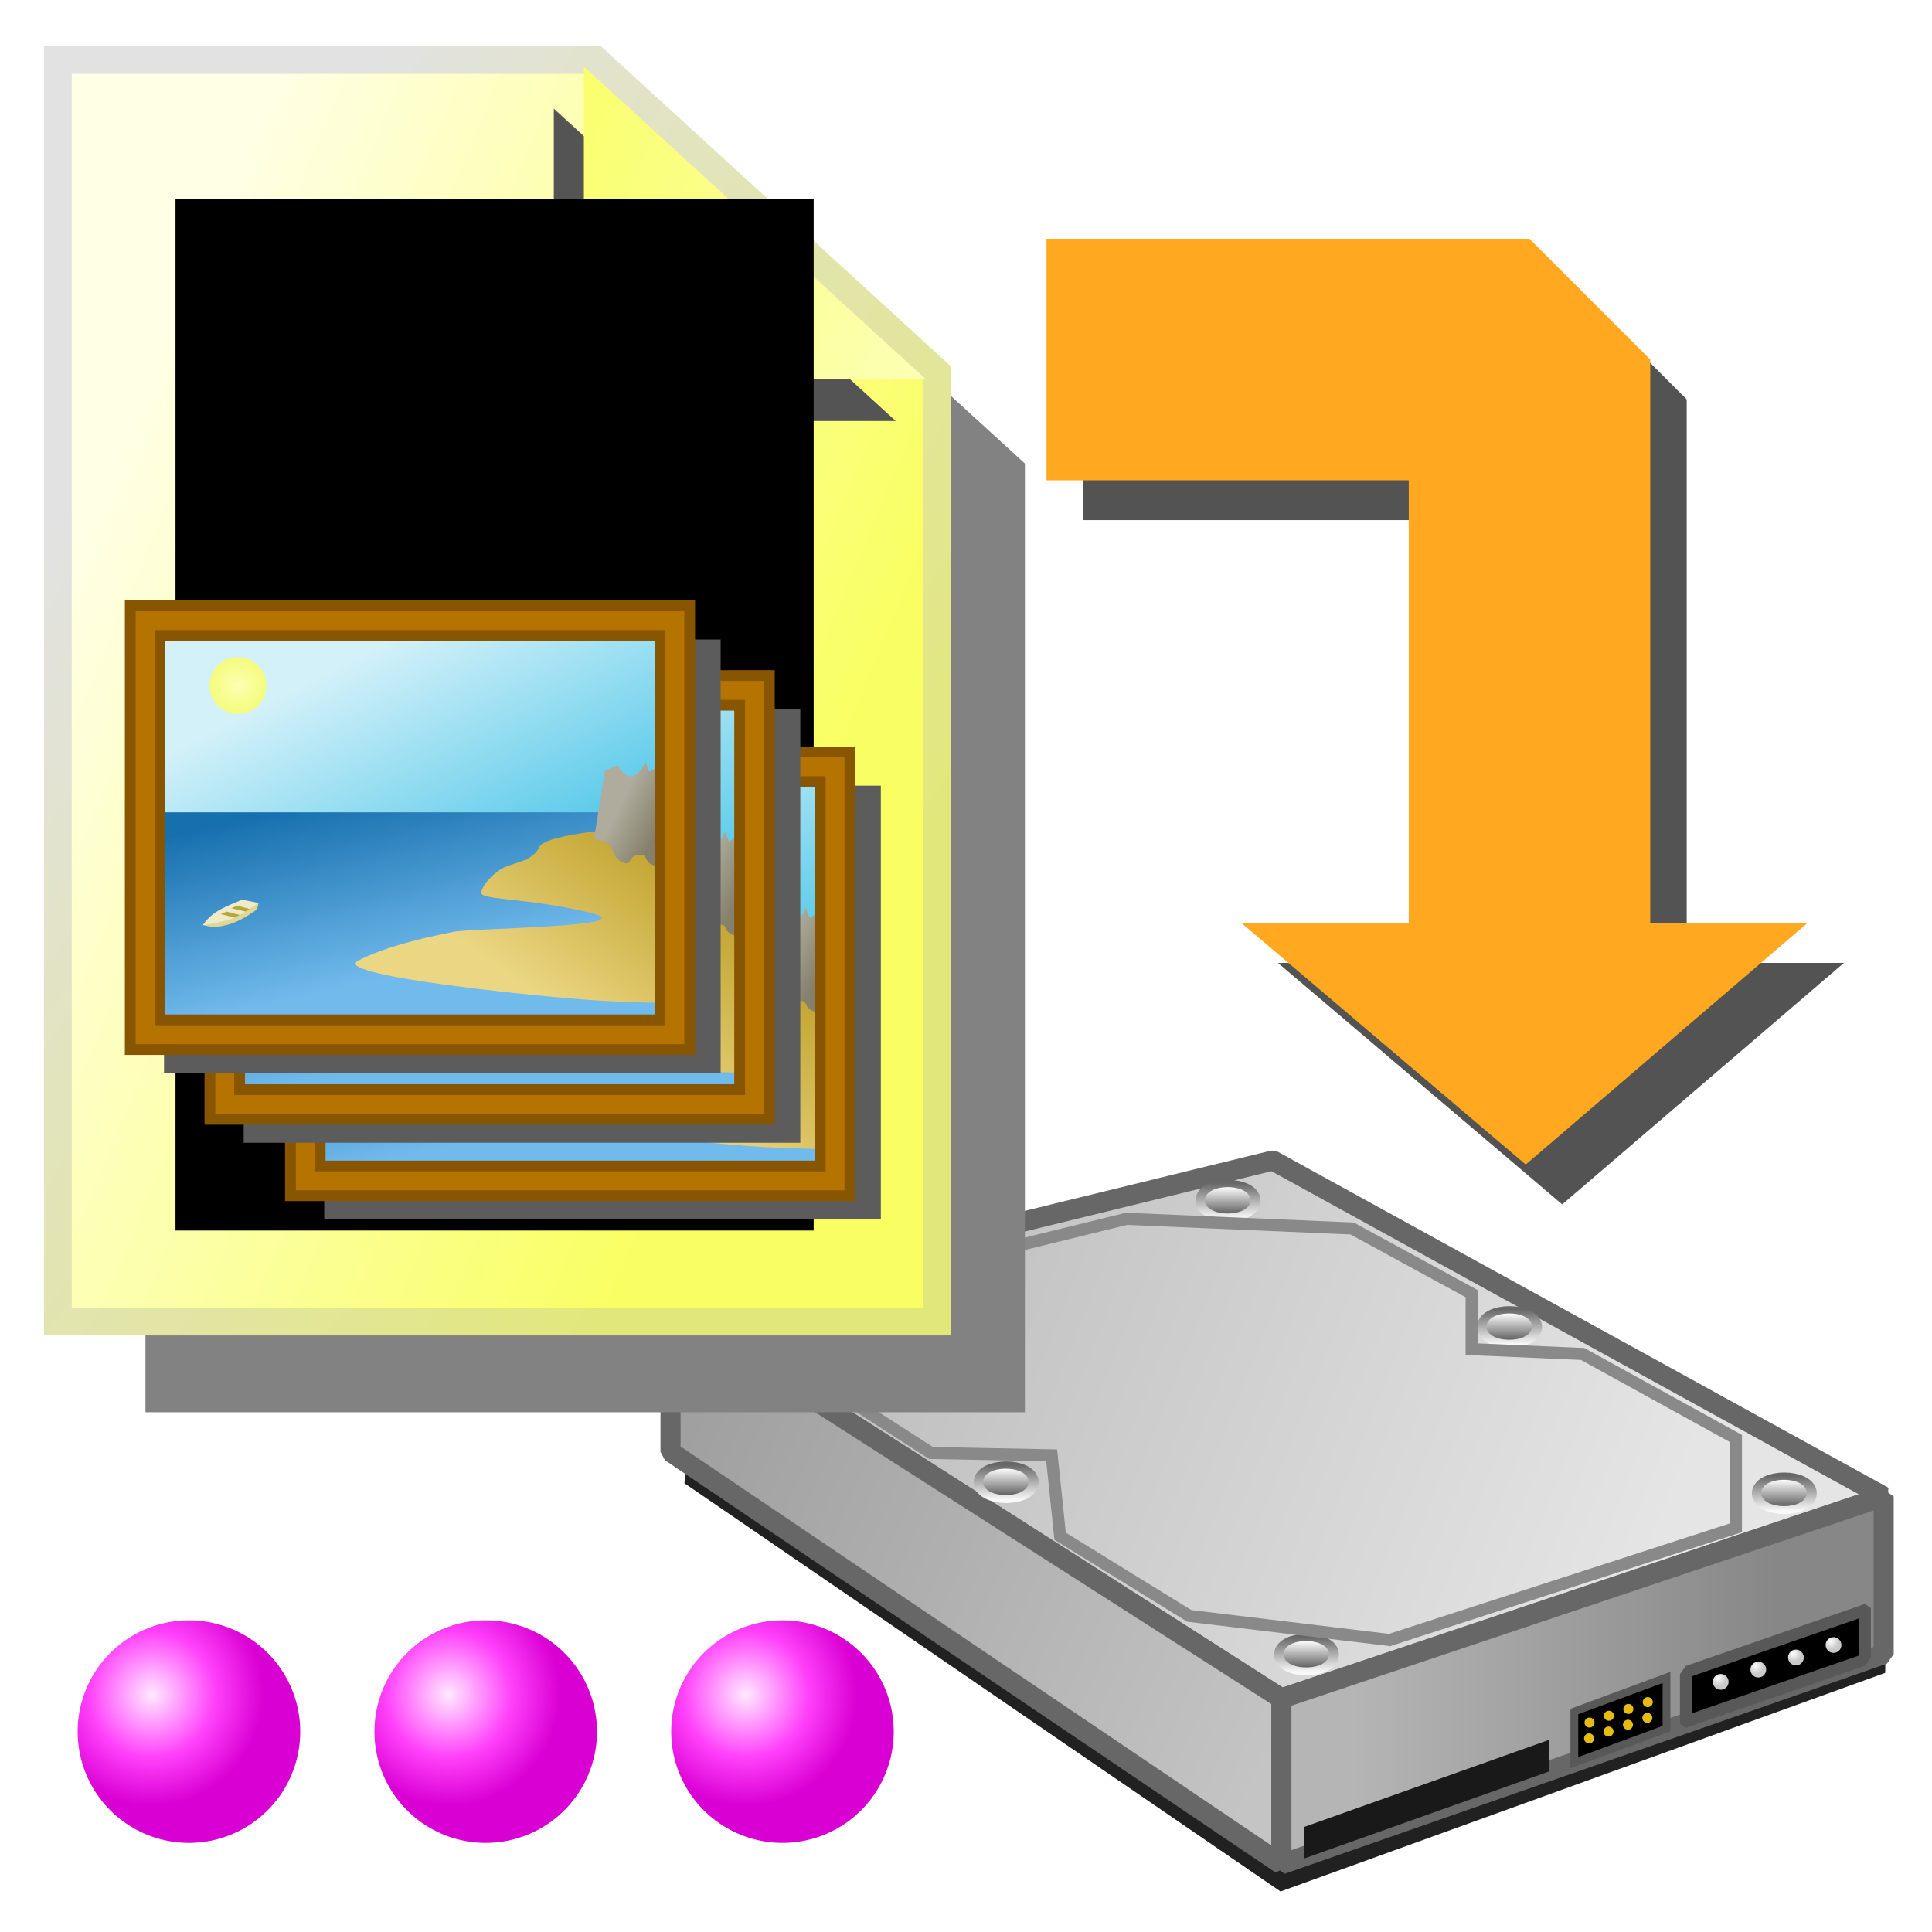 <?xml version="1.0" encoding="UTF-8" standalone="no"?>
<!-- Created with Inkscape (http://www.inkscape.org/) -->

<svg
   xmlns:dc="http://purl.org/dc/elements/1.1/"
   xmlns:cc="http://creativecommons.org/ns#"
   xmlns:rdf="http://www.w3.org/1999/02/22-rdf-syntax-ns#"
   xmlns:svg="http://www.w3.org/2000/svg"
   xmlns="http://www.w3.org/2000/svg"
   xmlns:xlink="http://www.w3.org/1999/xlink"
   xmlns:sodipodi="http://sodipodi.sourceforge.net/DTD/sodipodi-0.dtd"
   xmlns:inkscape="http://www.inkscape.org/namespaces/inkscape"
   width="48px"
   height="48px"
   id="svg2383"
   sodipodi:version="0.32"
   inkscape:version="0.47 r22583"
   sodipodi:docname="file_yellow_paintings_save_hdd_ellipsis.svg"
   inkscape:output_extension="org.inkscape.output.svg.inkscape"
   version="1.1">
  <title
     id="title3043">Save File with Paintings with Ellipsis</title>
  <defs
     id="defs2385">
    <marker
       inkscape:stockid="Arrow1Mend"
       orient="auto"
       refY="0.0"
       refX="0.0"
       id="Arrow1Mend"
       style="overflow:visible;">
      <path
         id="path3654"
         d="M 0.0,0.0 L 5.0,-5.0 L -12.5,0.0 L 5.0,5.0 L 0.0,0.0 z "
         style="fill-rule:evenodd;stroke:#000000;stroke-width:1.0pt;marker-start:none;"
         transform="scale(0.4) rotate(180) translate(10,0)" />
    </marker>
    <marker
       inkscape:stockid="Arrow2Mend"
       orient="auto"
       refY="0.0"
       refX="0.0"
       id="Arrow2Mend"
       style="overflow:visible;">
      <path
         id="path3672"
         style="font-size:12.0;fill-rule:evenodd;stroke-width:0.625;stroke-linejoin:round;"
         d="M 8.719,4.034 L -2.207,0.016 L 8.719,-4.002 C 6.973,-1.63 6.983,1.616 8.719,4.034 z "
         transform="scale(0.6) rotate(180) translate(0,0)" />
    </marker>
    <marker
       inkscape:stockid="Arrow2Lend"
       orient="auto"
       refY="0.0"
       refX="0.0"
       id="Arrow2Lend"
       style="overflow:visible;">
      <path
         id="path3666"
         style="font-size:12.0;fill-rule:evenodd;stroke-width:0.625;stroke-linejoin:round;"
         d="M 8.719,4.034 L -2.207,0.016 L 8.719,-4.002 C 6.973,-1.63 6.983,1.616 8.719,4.034 z "
         transform="scale(1.1) rotate(180) translate(1,0)" />
    </marker>
    <linearGradient
       id="linearGradient3355">
      <stop
         id="stop3357"
         offset="0"
         style="stop-color:#e4bc00;stop-opacity:0" />
      <stop
         id="stop3359"
         offset="1"
         style="stop-color:#977d00;stop-opacity:0.699" />
    </linearGradient>
    <linearGradient
       id="linearGradient3349">
      <stop
         style="stop-color:#e4bc00;stop-opacity:0"
         offset="0"
         id="stop3351" />
      <stop
         style="stop-color:#ffea82;stop-opacity:1"
         offset="1"
         id="stop3353" />
    </linearGradient>
    <linearGradient
       id="linearGradient3343">
      <stop
         id="stop3345"
         offset="0"
         style="stop-color:#e4bc00;stop-opacity:0" />
      <stop
         id="stop3347"
         offset="1"
         style="stop-color:#ffea82;stop-opacity:1" />
    </linearGradient>
    <linearGradient
       id="linearGradient3319">
      <stop
         style="stop-color:#e4bc00;stop-opacity:0"
         offset="0"
         id="stop3321" />
      <stop
         style="stop-color:#ffea82;stop-opacity:1"
         offset="1"
         id="stop3323" />
    </linearGradient>
    <linearGradient
       id="linearGradient3300">
      <stop
         id="stop3302"
         offset="0"
         style="stop-color:#e4bc00;stop-opacity:0" />
      <stop
         id="stop3304"
         offset="1"
         style="stop-color:#ffea82;stop-opacity:1" />
    </linearGradient>
    <linearGradient
       id="linearGradient3266">
      <stop
         style="stop-color:#e4bc00;stop-opacity:0"
         offset="0"
         id="stop3268" />
      <stop
         style="stop-color:#977d00;stop-opacity:0.699"
         offset="1"
         id="stop3270" />
    </linearGradient>
    <linearGradient
       id="linearGradient3183">
      <stop
         id="stop3185"
         offset="0"
         style="stop-color:#e2e77c;stop-opacity:1;" />
      <stop
         id="stop3187"
         offset="1"
         style="stop-color:#e2e2e2;stop-opacity:1" />
    </linearGradient>
    <linearGradient
       id="linearGradient3167">
      <stop
         style="stop-color:#f9ff63;stop-opacity:1;"
         offset="0"
         id="stop3169" />
      <stop
         style="stop-color:#ffffe5;stop-opacity:1"
         offset="1"
         id="stop3171" />
    </linearGradient>
    <inkscape:perspective
       sodipodi:type="inkscape:persp3d"
       inkscape:vp_x="0 : 24 : 1"
       inkscape:vp_y="0 : 1000 : 0"
       inkscape:vp_z="48 : 24 : 1"
       inkscape:persp3d-origin="24 : 16 : 1"
       id="perspective2391" />
    <linearGradient
       inkscape:collect="always"
       xlink:href="#linearGradient3167"
       id="linearGradient3173"
       x1="30.704"
       y1="23.666"
       x2="6.863"
       y2="13.658"
       gradientUnits="userSpaceOnUse" />
    <linearGradient
       inkscape:collect="always"
       xlink:href="#linearGradient3183"
       id="linearGradient3181"
       x1="32.32"
       y1="28.305"
       x2="8"
       y2="11.739"
       gradientUnits="userSpaceOnUse" />
    <linearGradient
       inkscape:collect="always"
       xlink:href="#linearGradient3167"
       id="linearGradient3191"
       gradientUnits="userSpaceOnUse"
       x1="30.704"
       y1="23.666"
       x2="6.863"
       y2="13.658" />
    <linearGradient
       inkscape:collect="always"
       xlink:href="#linearGradient3183"
       id="linearGradient3193"
       gradientUnits="userSpaceOnUse"
       x1="32.32"
       y1="28.305"
       x2="8"
       y2="11.739" />
    <linearGradient
       inkscape:collect="always"
       xlink:href="#linearGradient3167"
       id="linearGradient3198"
       gradientUnits="userSpaceOnUse"
       x1="30.704"
       y1="23.666"
       x2="6.863"
       y2="13.658"
       gradientTransform="matrix(-0.751,0,0,-0.755,39.8,10.553)" />
    <filter
       inkscape:collect="always"
       id="filter3442"
       x="-0.146"
       width="1.291"
       y="-0.102"
       height="1.204">
      <feGaussianBlur
         inkscape:collect="always"
         stdDeviation="1.765"
         id="feGaussianBlur3444" />
    </filter>
    <filter
       inkscape:collect="always"
       id="filter3458"
       x="-0.458"
       width="1.916"
       y="-0.504"
       height="2.008">
      <feGaussianBlur
         inkscape:collect="always"
         stdDeviation="2.159"
         id="feGaussianBlur3460" />
    </filter>
    <linearGradient
       inkscape:collect="always"
       xlink:href="#linearGradient3167"
       id="linearGradient3462"
       gradientUnits="userSpaceOnUse"
       x1="30.704"
       y1="23.666"
       x2="6.863"
       y2="13.658"
       gradientTransform="matrix(0.751,0,0,0.755,-2.012,0.357)" />
    <linearGradient
       inkscape:collect="always"
       xlink:href="#linearGradient3183"
       id="linearGradient3464"
       gradientUnits="userSpaceOnUse"
       x1="32.32"
       y1="28.305"
       x2="8"
       y2="11.739"
       gradientTransform="matrix(0.751,0,0,0.755,-2.012,0.357)" />
    <filter
       inkscape:collect="always"
       id="filter6084">
      <feGaussianBlur
         inkscape:collect="always"
         stdDeviation="0.684"
         id="feGaussianBlur6086" />
    </filter>
    <inkscape:perspective
       id="perspective3916"
       inkscape:persp3d-origin="0.5 : 0.33333333 : 1"
       inkscape:vp_z="1 : 0.5 : 1"
       inkscape:vp_y="0 : 1000 : 0"
       inkscape:vp_x="0 : 0.5 : 1"
       sodipodi:type="inkscape:persp3d" />
    <filter
       color-interpolation-filters="sRGB"
       inkscape:collect="always"
       id="filter3904">
      <feGaussianBlur
         inkscape:collect="always"
         stdDeviation="0.606"
         id="feGaussianBlur3906" />
    </filter>
    <linearGradient
       inkscape:collect="always"
       xlink:href="#linearGradient3700"
       id="linearGradient3706"
       x1="17.127"
       y1="17.201"
       x2="36.133"
       y2="24.724"
       gradientUnits="userSpaceOnUse" />
    <linearGradient
       inkscape:collect="always"
       id="linearGradient3700">
      <stop
         style="stop-color:#c0c0c0;stop-opacity:1"
         offset="0"
         id="stop3702" />
      <stop
         style="stop-color:#e5e5e5;stop-opacity:1"
         offset="1"
         id="stop3704" />
    </linearGradient>
    <linearGradient
       inkscape:collect="always"
       xlink:href="#linearGradient3716"
       id="linearGradient3722"
       x1="28.519"
       y1="27.676"
       x2="39.3"
       y2="27.676"
       gradientUnits="userSpaceOnUse" />
    <linearGradient
       inkscape:collect="always"
       id="linearGradient3716">
      <stop
         style="stop-color:#b5b5b5;stop-opacity:1"
         offset="0"
         id="stop3718" />
      <stop
         style="stop-color:#878787;stop-opacity:1"
         offset="1"
         id="stop3720" />
    </linearGradient>
    <linearGradient
       inkscape:collect="always"
       xlink:href="#linearGradient3708"
       id="linearGradient3714"
       x1="11.039"
       y1="21.62"
       x2="26.886"
       y2="28.648"
       gradientUnits="userSpaceOnUse" />
    <linearGradient
       inkscape:collect="always"
       id="linearGradient3708">
      <stop
         style="stop-color:#9f9f9f;stop-opacity:1"
         offset="0"
         id="stop3710" />
      <stop
         style="stop-color:#c4c4c4;stop-opacity:1"
         offset="1"
         id="stop3712" />
    </linearGradient>
    <linearGradient
       inkscape:collect="always"
       xlink:href="#linearGradient3734"
       id="linearGradient3760"
       gradientUnits="userSpaceOnUse"
       x1="23.607"
       y1="30.036"
       x2="23.607"
       y2="31.321" />
    <linearGradient
       inkscape:collect="always"
       id="linearGradient3734">
      <stop
         style="stop-color:#676767;stop-opacity:1"
         offset="0"
         id="stop3736" />
      <stop
         style="stop-color:#f9f9f9;stop-opacity:1"
         offset="1"
         id="stop3738" />
    </linearGradient>
    <linearGradient
       inkscape:collect="always"
       xlink:href="#linearGradient3734"
       id="linearGradient3762"
       gradientUnits="userSpaceOnUse"
       x1="23.607"
       y1="31.537"
       x2="23.607"
       y2="29.82" />
    <linearGradient
       inkscape:collect="always"
       xlink:href="#linearGradient3734"
       id="linearGradient3756"
       gradientUnits="userSpaceOnUse"
       x1="23.607"
       y1="30.036"
       x2="23.607"
       y2="31.321" />
    <linearGradient
       inkscape:collect="always"
       xlink:href="#linearGradient3734"
       id="linearGradient3758"
       gradientUnits="userSpaceOnUse"
       x1="23.607"
       y1="31.537"
       x2="23.607"
       y2="29.82" />
    <linearGradient
       inkscape:collect="always"
       xlink:href="#linearGradient3734"
       id="linearGradient3770"
       gradientUnits="userSpaceOnUse"
       x1="23.607"
       y1="30.036"
       x2="23.607"
       y2="31.321" />
    <linearGradient
       inkscape:collect="always"
       xlink:href="#linearGradient3734"
       id="linearGradient3772"
       gradientUnits="userSpaceOnUse"
       x1="23.607"
       y1="31.537"
       x2="23.607"
       y2="29.82" />
    <linearGradient
       inkscape:collect="always"
       xlink:href="#linearGradient3734"
       id="linearGradient3780"
       gradientUnits="userSpaceOnUse"
       x1="23.607"
       y1="30.036"
       x2="23.607"
       y2="31.321" />
    <linearGradient
       inkscape:collect="always"
       xlink:href="#linearGradient3734"
       id="linearGradient3782"
       gradientUnits="userSpaceOnUse"
       x1="23.607"
       y1="31.537"
       x2="23.607"
       y2="29.82" />
    <linearGradient
       inkscape:collect="always"
       xlink:href="#linearGradient3734"
       id="linearGradient3790"
       gradientUnits="userSpaceOnUse"
       x1="23.607"
       y1="30.036"
       x2="23.607"
       y2="31.321" />
    <linearGradient
       inkscape:collect="always"
       xlink:href="#linearGradient3734"
       id="linearGradient3792"
       gradientUnits="userSpaceOnUse"
       x1="23.607"
       y1="31.537"
       x2="23.607"
       y2="29.82" />
    <linearGradient
       inkscape:collect="always"
       xlink:href="#linearGradient3734"
       id="linearGradient3800"
       gradientUnits="userSpaceOnUse"
       x1="23.607"
       y1="30.036"
       x2="23.607"
       y2="31.321" />
    <linearGradient
       inkscape:collect="always"
       xlink:href="#linearGradient3734"
       id="linearGradient3802"
       gradientUnits="userSpaceOnUse"
       x1="23.607"
       y1="31.537"
       x2="23.607"
       y2="29.82" />
    <radialGradient
       inkscape:collect="always"
       xlink:href="#linearGradient3810"
       id="radialGradient3837"
       gradientUnits="userSpaceOnUse"
       cx="46.676"
       cy="30.062"
       fx="46.676"
       fy="30.062"
       r="0.289" />
    <linearGradient
       inkscape:collect="always"
       id="linearGradient3810">
      <stop
         style="stop-color:#fdfdfd;stop-opacity:1"
         offset="0"
         id="stop3812" />
      <stop
         style="stop-color:#c9c9c9;stop-opacity:1"
         offset="1"
         id="stop3814" />
    </linearGradient>
    <radialGradient
       inkscape:collect="always"
       xlink:href="#linearGradient3810"
       id="radialGradient3839"
       gradientUnits="userSpaceOnUse"
       cx="46.676"
       cy="30.062"
       fx="46.676"
       fy="30.062"
       r="0.289" />
    <radialGradient
       inkscape:collect="always"
       xlink:href="#linearGradient3810"
       id="radialGradient3841"
       gradientUnits="userSpaceOnUse"
       cx="46.676"
       cy="30.062"
       fx="46.676"
       fy="30.062"
       r="0.289" />
    <radialGradient
       inkscape:collect="always"
       xlink:href="#linearGradient3810"
       id="radialGradient3843"
       gradientUnits="userSpaceOnUse"
       cx="46.676"
       cy="30.062"
       fx="46.676"
       fy="30.062"
       r="0.289" />
    <inkscape:perspective
       id="perspective5935"
       inkscape:persp3d-origin="0.5 : 0.33333333 : 1"
       inkscape:vp_z="1 : 0.5 : 1"
       inkscape:vp_y="0 : 1000 : 0"
       inkscape:vp_x="0 : 0.5 : 1"
       sodipodi:type="inkscape:persp3d" />
    <filter
       color-interpolation-filters="sRGB"
       inkscape:collect="always"
       id="filter3720-0">
      <feGaussianBlur
         inkscape:collect="always"
         stdDeviation="1.037"
         id="feGaussianBlur3722-9" />
    </filter>
    <linearGradient
       inkscape:collect="always"
       xlink:href="#linearGradient3604-8"
       id="linearGradient3421"
       gradientUnits="userSpaceOnUse"
       gradientTransform="matrix(0.488,0,0,0.488,13.408,19.053)"
       x1="25.429"
       y1="30.286"
       x2="15.571"
       y2="10.786" />
    <linearGradient
       inkscape:collect="always"
       id="linearGradient3604-8">
      <stop
         style="stop-color:#47c4e7;stop-opacity:1"
         offset="0"
         id="stop3606-8" />
      <stop
         style="stop-color:#d3f1f9;stop-opacity:1"
         offset="1"
         id="stop3608-2" />
    </linearGradient>
    <linearGradient
       inkscape:collect="always"
       xlink:href="#linearGradient3643-5"
       id="linearGradient3423"
       gradientUnits="userSpaceOnUse"
       gradientTransform="matrix(0.488,0,0,0.488,13.408,19.053)"
       x1="15.286"
       y1="34.393"
       x2="12.214"
       y2="20.929" />
    <linearGradient
       inkscape:collect="always"
       id="linearGradient3643-5">
      <stop
         style="stop-color:#71baec;stop-opacity:1"
         offset="0"
         id="stop3645-5" />
      <stop
         style="stop-color:#1770ae;stop-opacity:1"
         offset="1"
         id="stop3647-1" />
    </linearGradient>
    <linearGradient
       inkscape:collect="always"
       xlink:href="#linearGradient3653-1"
       id="linearGradient3425"
       gradientUnits="userSpaceOnUse"
       gradientTransform="matrix(0.488,0,0,0.488,13.408,19.053)"
       x1="29.98"
       y1="33.429"
       x2="38.286"
       y2="21.929" />
    <linearGradient
       inkscape:collect="always"
       id="linearGradient3653-1">
      <stop
         style="stop-color:#ebd683;stop-opacity:1"
         offset="0"
         id="stop3655-1" />
      <stop
         style="stop-color:#c1a32e;stop-opacity:1"
         offset="1"
         id="stop3657-5" />
    </linearGradient>
    <linearGradient
       inkscape:collect="always"
       xlink:href="#linearGradient3663-7"
       id="linearGradient3427"
       gradientUnits="userSpaceOnUse"
       gradientTransform="matrix(0.488,0,0,0.488,13.408,19.053)"
       x1="37.5"
       y1="20.855"
       x2="40.5"
       y2="22.355" />
    <linearGradient
       inkscape:collect="always"
       id="linearGradient3663-7">
      <stop
         style="stop-color:#afac9d;stop-opacity:1"
         offset="0"
         id="stop3665-6" />
      <stop
         style="stop-color:#85816c;stop-opacity:1"
         offset="1"
         id="stop3667-1" />
    </linearGradient>
    <radialGradient
       inkscape:collect="always"
       xlink:href="#linearGradient3673-2"
       id="radialGradient3429"
       gradientUnits="userSpaceOnUse"
       gradientTransform="matrix(2.492,-8.862328e-8,8.9864923e-8,2.339,-14.438,-16.31)"
       cx="9.679"
       cy="12.179"
       fx="9.679"
       fy="12.179"
       r="2.107" />
    <linearGradient
       inkscape:collect="always"
       id="linearGradient3673-2">
      <stop
         style="stop-color:#fdffb5;stop-opacity:1"
         offset="0"
         id="stop3675-3" />
      <stop
         style="stop-color:#f5fc00;stop-opacity:0.672"
         offset="1"
         id="stop3677-2" />
    </linearGradient>
    <filter
       color-interpolation-filters="sRGB"
       inkscape:collect="always"
       id="filter3693-2"
       x="-0.195"
       width="1.39"
       y="-0.195"
       height="1.39">
      <feGaussianBlur
         inkscape:collect="always"
         stdDeviation="0.343"
         id="feGaussianBlur3695-1" />
    </filter>
    <linearGradient
       inkscape:collect="always"
       xlink:href="#linearGradient3604-8"
       id="linearGradient3383"
       gradientUnits="userSpaceOnUse"
       gradientTransform="matrix(0.488,0,0,0.488,13.408,19.053)"
       x1="25.429"
       y1="30.286"
       x2="15.571"
       y2="10.786" />
    <linearGradient
       inkscape:collect="always"
       xlink:href="#linearGradient3643-5"
       id="linearGradient3385"
       gradientUnits="userSpaceOnUse"
       gradientTransform="matrix(0.488,0,0,0.488,13.408,19.053)"
       x1="15.286"
       y1="34.393"
       x2="12.214"
       y2="20.929" />
    <linearGradient
       inkscape:collect="always"
       xlink:href="#linearGradient3653-1"
       id="linearGradient3387"
       gradientUnits="userSpaceOnUse"
       gradientTransform="matrix(0.488,0,0,0.488,13.408,19.053)"
       x1="29.98"
       y1="33.429"
       x2="38.286"
       y2="21.929" />
    <linearGradient
       inkscape:collect="always"
       xlink:href="#linearGradient3663-7"
       id="linearGradient3389"
       gradientUnits="userSpaceOnUse"
       gradientTransform="matrix(0.488,0,0,0.488,13.408,19.053)"
       x1="37.5"
       y1="20.855"
       x2="40.5"
       y2="22.355" />
    <radialGradient
       inkscape:collect="always"
       xlink:href="#linearGradient3673-2"
       id="radialGradient3391"
       gradientUnits="userSpaceOnUse"
       gradientTransform="matrix(2.492,-8.862328e-8,8.9864923e-8,2.339,-14.438,-16.31)"
       cx="9.679"
       cy="12.179"
       fx="9.679"
       fy="12.179"
       r="2.107" />
    <linearGradient
       inkscape:collect="always"
       xlink:href="#linearGradient3604-8"
       id="linearGradient3345"
       gradientUnits="userSpaceOnUse"
       gradientTransform="matrix(0.488,0,0,0.488,13.408,19.053)"
       x1="25.429"
       y1="30.286"
       x2="15.571"
       y2="10.786" />
    <linearGradient
       inkscape:collect="always"
       xlink:href="#linearGradient3643-5"
       id="linearGradient3347"
       gradientUnits="userSpaceOnUse"
       gradientTransform="matrix(0.488,0,0,0.488,13.408,19.053)"
       x1="15.286"
       y1="34.393"
       x2="12.214"
       y2="20.929" />
    <linearGradient
       inkscape:collect="always"
       xlink:href="#linearGradient3653-1"
       id="linearGradient3349-6"
       gradientUnits="userSpaceOnUse"
       gradientTransform="matrix(0.488,0,0,0.488,13.408,19.053)"
       x1="29.98"
       y1="33.429"
       x2="38.286"
       y2="21.929" />
    <linearGradient
       inkscape:collect="always"
       xlink:href="#linearGradient3663-7"
       id="linearGradient3351"
       gradientUnits="userSpaceOnUse"
       gradientTransform="matrix(0.488,0,0,0.488,13.408,19.053)"
       x1="37.5"
       y1="20.855"
       x2="40.5"
       y2="22.355" />
    <radialGradient
       inkscape:collect="always"
       xlink:href="#linearGradient3673-2"
       id="radialGradient3353"
       gradientUnits="userSpaceOnUse"
       gradientTransform="matrix(2.492,-8.862328e-8,8.9864923e-8,2.339,-14.438,-16.31)"
       cx="9.679"
       cy="12.179"
       fx="9.679"
       fy="12.179"
       r="2.107" />
    <inkscape:perspective
       id="perspective10264"
       inkscape:persp3d-origin="0.5 : 0.33333333 : 1"
       inkscape:vp_z="1 : 0.5 : 1"
       inkscape:vp_y="0 : 1000 : 0"
       inkscape:vp_x="0 : 0.5 : 1"
       sodipodi:type="inkscape:persp3d" />
    <radialGradient
       inkscape:collect="always"
       xlink:href="#linearGradient10198"
       id="radialGradient10214"
       gradientUnits="userSpaceOnUse"
       cx="-19"
       cy="26"
       fx="-19"
       fy="26"
       r="1.5" />
    <linearGradient
       id="linearGradient10198">
      <stop
         style="stop-color:#ffe9fe;stop-opacity:1"
         offset="0"
         id="stop10200" />
      <stop
         id="stop10206"
         offset="0.571"
         style="stop-color:#ff40fa;stop-opacity:1" />
      <stop
         style="stop-color:#d900d3;stop-opacity:1"
         offset="1"
         id="stop10202" />
    </linearGradient>
    <radialGradient
       inkscape:collect="always"
       xlink:href="#linearGradient10198"
       id="radialGradient10210"
       gradientUnits="userSpaceOnUse"
       cx="-19"
       cy="26"
       fx="-19"
       fy="26"
       r="1.5" />
    <linearGradient
       id="linearGradient10274">
      <stop
         style="stop-color:#ffe9fe;stop-opacity:1"
         offset="0"
         id="stop10276" />
      <stop
         id="stop10278"
         offset="0.571"
         style="stop-color:#ff40fa;stop-opacity:1" />
      <stop
         style="stop-color:#d900d3;stop-opacity:1"
         offset="1"
         id="stop10280" />
    </linearGradient>
    <radialGradient
       inkscape:collect="always"
       xlink:href="#linearGradient10198"
       id="radialGradient10204"
       cx="-19"
       cy="26"
       fx="-19"
       fy="26"
       r="1.5"
       gradientUnits="userSpaceOnUse" />
    <linearGradient
       id="linearGradient10283">
      <stop
         style="stop-color:#ffe9fe;stop-opacity:1"
         offset="0"
         id="stop10285" />
      <stop
         id="stop10287"
         offset="0.571"
         style="stop-color:#ff40fa;stop-opacity:1" />
      <stop
         style="stop-color:#d900d3;stop-opacity:1"
         offset="1"
         id="stop10289" />
    </linearGradient>
    <radialGradient
       r="1.5"
       fy="26"
       fx="-19"
       cy="26"
       cx="-19"
       gradientUnits="userSpaceOnUse"
       id="radialGradient10294"
       xlink:href="#linearGradient10198"
       inkscape:collect="always" />
  </defs>
  <sodipodi:namedview
     id="base"
     pagecolor="#ffffff"
     bordercolor="#666666"
     borderopacity="1.0"
     inkscape:pageopacity="0.0"
     inkscape:pageshadow="2"
     inkscape:zoom="11.313708"
     inkscape:cx="-8.1227796"
     inkscape:cy="21.480053"
     inkscape:current-layer="layer7"
     showgrid="true"
     inkscape:grid-bbox="true"
     inkscape:document-units="px"
     inkscape:window-width="1680"
     inkscape:window-height="1000"
     inkscape:window-x="-8"
     inkscape:window-y="-8"
     inkscape:window-maximized="1">
    <inkscape:grid
       type="xygrid"
       id="grid2393"
       visible="true"
       enabled="true"
       empspacing="4" />
  </sodipodi:namedview>
  <g
     inkscape:groupmode="layer"
     id="layer2"
     inkscape:label="disk"
     sodipodi:insensitive="true">
    <path
       style="fill:#212121;fill-opacity:1;stroke:none;filter:url(#filter3904)"
       d="m 17.125,32 -1.438,2.125 -0.125,1.25 21.812,14.938 22.125,-8 L 59.562,37.25 17.125,32 z"
       id="path3866"
       sodipodi:nodetypes="ccccccc"
       transform="matrix(0.679,0,0,0.679,6.438,12.831)" />
    <g
       id="g2900"
       style="fill:#f7feff;fill-opacity:1;stroke:none"
       transform="matrix(0.979,0,0,0.979,5.683,14.654)">
      <path
         d="M 11.212,18.222 26.713,28.135 41.998,23.01 26.498,14.483 11.212,18.222 z"
         style="fill:url(#linearGradient3706);fill-opacity:1;fill-rule:evenodd;stroke:#676767;stroke-width:0.51;stroke-linejoin:bevel;stroke-miterlimit:4;stroke-opacity:1;stroke-dasharray:none"
         id="path2922"
         sodipodi:nodetypes="ccccc" />
      <path
         d="m 26.713,28.135 0,4.208 15.285,-5.333 0,-4 -15.285,5.125 z"
         style="fill:url(#linearGradient3722);fill-opacity:1;fill-rule:evenodd;stroke:#676767;stroke-width:0.51;stroke-linejoin:bevel;stroke-miterlimit:4;stroke-opacity:1;stroke-dasharray:none"
         id="path2924"
         sodipodi:nodetypes="ccccc" />
      <path
         d="m 11.212,18.222 15.5,9.913 0,4.208 -15.5,-10.467 -2.67e-4,-3.653 z"
         style="fill:url(#linearGradient3714);fill-opacity:1;fill-rule:evenodd;stroke:#676767;stroke-width:0.51;stroke-linejoin:bevel;stroke-miterlimit:4;stroke-opacity:1;stroke-dasharray:none"
         id="path2926"
         sodipodi:nodetypes="ccccc" />
      <g
         id="g3746"
         transform="translate(0.52,0)">
        <path
           transform="matrix(0.693,0,0,0.693,10.471,5.761)"
           d="m 24.429,30.679 c 0,0.217 -0.368,0.393 -0.821,0.393 -0.454,0 -0.821,-0.176 -0.821,-0.393 0,-0.217 0.368,-0.393 0.821,-0.393 0.454,0 0.821,0.176 0.821,0.393 z"
           sodipodi:ry="0.39285713"
           sodipodi:rx="0.8214286"
           sodipodi:cy="30.678572"
           sodipodi:cx="23.607143"
           id="path3724"
           style="fill:none;stroke:url(#linearGradient3760);stroke-width:0.737;stroke-linecap:butt;stroke-linejoin:bevel;stroke-miterlimit:4;stroke-opacity:1;stroke-dasharray:none;stroke-dashoffset:0"
           sodipodi:type="arc" />
        <path
           sodipodi:type="arc"
           style="fill:none;stroke:url(#linearGradient3762);stroke-width:1.012;stroke-linecap:butt;stroke-linejoin:bevel;stroke-miterlimit:4;stroke-opacity:1;stroke-dasharray:none;stroke-dashoffset:0"
           id="path3742"
           sodipodi:cx="23.607143"
           sodipodi:cy="30.678572"
           sodipodi:rx="0.8214286"
           sodipodi:ry="0.39285713"
           d="m 24.429,30.679 c 0,0.217 -0.368,0.393 -0.821,0.393 -0.454,0 -0.821,-0.176 -0.821,-0.393 0,-0.217 0.368,-0.393 0.821,-0.393 0.454,0 0.821,0.176 0.821,0.393 z"
           transform="matrix(0.437,0,0,0.372,16.506,15.6)" />
      </g>
      <g
         id="g3750"
         transform="translate(12.646,-4.093)">
        <path
           sodipodi:type="arc"
           style="fill:none;stroke:url(#linearGradient3756);stroke-width:0.737;stroke-linecap:butt;stroke-linejoin:bevel;stroke-miterlimit:4;stroke-opacity:1;stroke-dasharray:none;stroke-dashoffset:0"
           id="path3752"
           sodipodi:cx="23.607143"
           sodipodi:cy="30.678572"
           sodipodi:rx="0.8214286"
           sodipodi:ry="0.39285713"
           d="m 24.429,30.679 c 0,0.217 -0.368,0.393 -0.821,0.393 -0.454,0 -0.821,-0.176 -0.821,-0.393 0,-0.217 0.368,-0.393 0.821,-0.393 0.454,0 0.821,0.176 0.821,0.393 z"
           transform="matrix(0.693,0,0,0.693,10.471,5.761)" />
        <path
           transform="matrix(0.437,0,0,0.372,16.506,15.6)"
           d="m 24.429,30.679 c 0,0.217 -0.368,0.393 -0.821,0.393 -0.454,0 -0.821,-0.176 -0.821,-0.393 0,-0.217 0.368,-0.393 0.821,-0.393 0.454,0 0.821,0.176 0.821,0.393 z"
           sodipodi:ry="0.39285713"
           sodipodi:rx="0.8214286"
           sodipodi:cy="30.678572"
           sodipodi:cx="23.607143"
           id="path3754"
           style="fill:none;stroke:url(#linearGradient3758);stroke-width:1.012;stroke-linecap:butt;stroke-linejoin:bevel;stroke-miterlimit:4;stroke-opacity:1;stroke-dasharray:none;stroke-dashoffset:0"
           sodipodi:type="arc" />
      </g>
      <g
         transform="translate(-13.122,-8.705)"
         id="g3764">
        <path
           sodipodi:type="arc"
           style="fill:none;stroke:url(#linearGradient3770);stroke-width:0.737;stroke-linecap:butt;stroke-linejoin:bevel;stroke-miterlimit:4;stroke-opacity:1;stroke-dasharray:none;stroke-dashoffset:0"
           id="path3766"
           sodipodi:cx="23.607143"
           sodipodi:cy="30.678572"
           sodipodi:rx="0.8214286"
           sodipodi:ry="0.39285713"
           d="m 24.429,30.679 c 0,0.217 -0.368,0.393 -0.821,0.393 -0.454,0 -0.821,-0.176 -0.821,-0.393 0,-0.217 0.368,-0.393 0.821,-0.393 0.454,0 0.821,0.176 0.821,0.393 z"
           transform="matrix(0.693,0,0,0.693,10.471,5.761)" />
        <path
           transform="matrix(0.437,0,0,0.372,16.506,15.6)"
           d="m 24.429,30.679 c 0,0.217 -0.368,0.393 -0.821,0.393 -0.454,0 -0.821,-0.176 -0.821,-0.393 0,-0.217 0.368,-0.393 0.821,-0.393 0.454,0 0.821,0.176 0.821,0.393 z"
           sodipodi:ry="0.39285713"
           sodipodi:rx="0.8214286"
           sodipodi:cy="30.678572"
           sodipodi:cx="23.607143"
           id="path3768"
           style="fill:none;stroke:url(#linearGradient3772);stroke-width:1.012;stroke-linecap:butt;stroke-linejoin:bevel;stroke-miterlimit:4;stroke-opacity:1;stroke-dasharray:none;stroke-dashoffset:0"
           sodipodi:type="arc" />
      </g>
      <g
         id="g3774"
         transform="translate(-1.472,-11.52)">
        <path
           transform="matrix(0.693,0,0,0.693,10.471,5.761)"
           d="m 24.429,30.679 c 0,0.217 -0.368,0.393 -0.821,0.393 -0.454,0 -0.821,-0.176 -0.821,-0.393 0,-0.217 0.368,-0.393 0.821,-0.393 0.454,0 0.821,0.176 0.821,0.393 z"
           sodipodi:ry="0.39285713"
           sodipodi:rx="0.8214286"
           sodipodi:cy="30.678572"
           sodipodi:cx="23.607143"
           id="path3776"
           style="fill:none;stroke:url(#linearGradient3780);stroke-width:0.737;stroke-linecap:butt;stroke-linejoin:bevel;stroke-miterlimit:4;stroke-opacity:1;stroke-dasharray:none;stroke-dashoffset:0"
           sodipodi:type="arc" />
        <path
           sodipodi:type="arc"
           style="fill:none;stroke:url(#linearGradient3782);stroke-width:1.012;stroke-linecap:butt;stroke-linejoin:bevel;stroke-miterlimit:4;stroke-opacity:1;stroke-dasharray:none;stroke-dashoffset:0"
           id="path3778"
           sodipodi:cx="23.607143"
           sodipodi:cy="30.678572"
           sodipodi:rx="0.8214286"
           sodipodi:ry="0.39285713"
           d="m 24.429,30.679 c 0,0.217 -0.368,0.393 -0.821,0.393 -0.454,0 -0.821,-0.176 -0.821,-0.393 0,-0.217 0.368,-0.393 0.821,-0.393 0.454,0 0.821,0.176 0.821,0.393 z"
           transform="matrix(0.437,0,0,0.372,16.506,15.6)" />
      </g>
      <g
         transform="translate(5.673,-8.315)"
         id="g3784">
        <path
           sodipodi:type="arc"
           style="fill:none;stroke:url(#linearGradient3790);stroke-width:0.737;stroke-linecap:butt;stroke-linejoin:bevel;stroke-miterlimit:4;stroke-opacity:1;stroke-dasharray:none;stroke-dashoffset:0"
           id="path3786"
           sodipodi:cx="23.607143"
           sodipodi:cy="30.678572"
           sodipodi:rx="0.8214286"
           sodipodi:ry="0.39285713"
           d="m 24.429,30.679 c 0,0.217 -0.368,0.393 -0.821,0.393 -0.454,0 -0.821,-0.176 -0.821,-0.393 0,-0.217 0.368,-0.393 0.821,-0.393 0.454,0 0.821,0.176 0.821,0.393 z"
           transform="matrix(0.693,0,0,0.693,10.471,5.761)" />
        <path
           transform="matrix(0.437,0,0,0.372,16.506,15.6)"
           d="m 24.429,30.679 c 0,0.217 -0.368,0.393 -0.821,0.393 -0.454,0 -0.821,-0.176 -0.821,-0.393 0,-0.217 0.368,-0.393 0.821,-0.393 0.454,0 0.821,0.176 0.821,0.393 z"
           sodipodi:ry="0.39285713"
           sodipodi:rx="0.8214286"
           sodipodi:cy="30.678572"
           sodipodi:cx="23.607143"
           id="path3788"
           style="fill:none;stroke:url(#linearGradient3792);stroke-width:1.012;stroke-linecap:butt;stroke-linejoin:bevel;stroke-miterlimit:4;stroke-opacity:1;stroke-dasharray:none;stroke-dashoffset:0"
           sodipodi:type="arc" />
      </g>
      <g
         id="g3794"
         transform="translate(-7.102,-4.374)">
        <path
           transform="matrix(0.693,0,0,0.693,10.471,5.761)"
           d="m 24.429,30.679 c 0,0.217 -0.368,0.393 -0.821,0.393 -0.454,0 -0.821,-0.176 -0.821,-0.393 0,-0.217 0.368,-0.393 0.821,-0.393 0.454,0 0.821,0.176 0.821,0.393 z"
           sodipodi:ry="0.39285713"
           sodipodi:rx="0.8214286"
           sodipodi:cy="30.678572"
           sodipodi:cx="23.607143"
           id="path3796"
           style="fill:none;stroke:url(#linearGradient3800);stroke-width:0.737;stroke-linecap:butt;stroke-linejoin:bevel;stroke-miterlimit:4;stroke-opacity:1;stroke-dasharray:none;stroke-dashoffset:0"
           sodipodi:type="arc" />
        <path
           sodipodi:type="arc"
           style="fill:none;stroke:url(#linearGradient3802);stroke-width:1.012;stroke-linecap:butt;stroke-linejoin:bevel;stroke-miterlimit:4;stroke-opacity:1;stroke-dasharray:none;stroke-dashoffset:0"
           id="path3798"
           sodipodi:cx="23.607143"
           sodipodi:cy="30.678572"
           sodipodi:rx="0.8214286"
           sodipodi:ry="0.39285713"
           d="m 24.429,30.679 c 0,0.217 -0.368,0.393 -0.821,0.393 -0.454,0 -0.821,-0.176 -0.821,-0.393 0,-0.217 0.368,-0.393 0.821,-0.393 0.454,0 0.821,0.176 0.821,0.393 z"
           transform="matrix(0.437,0,0,0.372,16.506,15.6)" />
      </g>
      <path
         style="fill:none;stroke:#898989;stroke-width:0.442;stroke-linecap:butt;stroke-linejoin:miter;stroke-miterlimit:4;stroke-opacity:1;stroke-dasharray:none"
         d="m 7.867,17.152 9.899,-2.431 8.264,0.354 4.375,2.386 0,2.033 4.066,0.177 5.613,3.094 1e-6,3.27 -12.684,4.11 -7.336,-0.884 -4.729,-2.917 -0.309,-2.961 -4.419,-0.088 L 5.392,19.937 7.867,17.152 z"
         id="path3804"
         transform="matrix(0.693,0,0,0.693,10.471,5.761)"
         sodipodi:nodetypes="ccccccccccccccc" />
      <g
         id="g3830"
         transform="translate(-0.031,0.367)">
        <rect
           transform="matrix(0.945,-0.327,0,1,0,0)"
           y="39.906"
           x="39.162"
           height="1.256"
           width="4.812"
           id="rect3806"
           style="fill:#000000;fill-opacity:1;stroke:#585858;stroke-width:0.315;stroke-linecap:butt;stroke-linejoin:bevel;stroke-miterlimit:4;stroke-opacity:1;stroke-dasharray:none;stroke-dashoffset:0" />
        <path
           transform="matrix(0.693,0,0,0.693,5.48,6.421)"
           d="m 47.062,30.195 c 0,0.16 -0.129,0.289 -0.289,0.289 -0.16,0 -0.289,-0.129 -0.289,-0.289 0,-0.16 0.129,-0.289 0.289,-0.289 0.16,0 0.289,0.129 0.289,0.289 z"
           sodipodi:ry="0.2890625"
           sodipodi:rx="0.2890625"
           sodipodi:cy="30.195312"
           sodipodi:cx="46.773438"
           id="path3808"
           style="fill:url(#radialGradient3837);fill-opacity:1;stroke:none"
           sodipodi:type="arc" />
        <path
           sodipodi:type="arc"
           style="fill:url(#radialGradient3839);fill-opacity:1;stroke:none"
           id="path3818"
           sodipodi:cx="46.773438"
           sodipodi:cy="30.195312"
           sodipodi:rx="0.2890625"
           sodipodi:ry="0.2890625"
           d="m 47.062,30.195 c 0,0.16 -0.129,0.289 -0.289,0.289 -0.16,0 -0.289,-0.129 -0.289,-0.289 0,-0.16 0.129,-0.289 0.289,-0.289 0.16,0 0.289,0.129 0.289,0.289 z"
           transform="matrix(0.693,0,0,0.693,6.434,6.11)" />
        <path
           transform="matrix(0.693,0,0,0.693,7.389,5.802)"
           d="m 47.062,30.195 c 0,0.16 -0.129,0.289 -0.289,0.289 -0.16,0 -0.289,-0.129 -0.289,-0.289 0,-0.16 0.129,-0.289 0.289,-0.289 0.16,0 0.289,0.129 0.289,0.289 z"
           sodipodi:ry="0.2890625"
           sodipodi:rx="0.2890625"
           sodipodi:cy="30.195312"
           sodipodi:cx="46.773438"
           id="path3822"
           style="fill:url(#radialGradient3841);fill-opacity:1;stroke:none"
           sodipodi:type="arc" />
        <path
           sodipodi:type="arc"
           style="fill:url(#radialGradient3843);fill-opacity:1;stroke:none"
           id="path3826"
           sodipodi:cx="46.773438"
           sodipodi:cy="30.195312"
           sodipodi:rx="0.2890625"
           sodipodi:ry="0.2890625"
           d="m 47.062,30.195 c 0,0.16 -0.129,0.289 -0.289,0.289 -0.16,0 -0.289,-0.129 -0.289,-0.289 0,-0.16 0.129,-0.289 0.289,-0.289 0.16,0 0.289,0.129 0.289,0.289 z"
           transform="matrix(0.693,0,0,0.693,8.343,5.486)" />
      </g>
      <rect
         style="fill:#000000;fill-opacity:1;stroke:#585858;stroke-width:0.211;stroke-miterlimit:4;stroke-opacity:1;stroke-dasharray:none"
         id="rect3845"
         width="2.494"
         height="1.299"
         x="36.405"
         y="41.099"
         transform="matrix(0.938,-0.347,0,1,0,0)" />
      <path
         sodipodi:type="arc"
         style="fill:#e6bb12;fill-opacity:1;stroke:none"
         id="path3847"
         sodipodi:cx="35.375"
         sodipodi:cy="36.6875"
         sodipodi:rx="0.34375"
         sodipodi:ry="0.34375"
         d="m 35.719,36.688 c 0,0.19 -0.154,0.344 -0.344,0.344 -0.19,0 -0.344,-0.154 -0.344,-0.344 0,-0.19 0.154,-0.344 0.344,-0.344 0.19,0 0.344,0.154 0.344,0.344 z"
         transform="matrix(0.37,0,0,0.37,21.445,15.172)" />
      <path
         transform="matrix(0.37,0,0,0.37,21.434,15.573)"
         d="m 35.719,36.688 c 0,0.19 -0.154,0.344 -0.344,0.344 -0.19,0 -0.344,-0.154 -0.344,-0.344 0,-0.19 0.154,-0.344 0.344,-0.344 0.19,0 0.344,0.154 0.344,0.344 z"
         sodipodi:ry="0.34375"
         sodipodi:rx="0.34375"
         sodipodi:cy="36.6875"
         sodipodi:cx="35.375"
         id="path3849"
         style="fill:#e6bb12;fill-opacity:1;stroke:none"
         sodipodi:type="arc" />
      <path
         transform="matrix(0.37,0,0,0.37,22.923,14.653)"
         d="m 35.719,36.688 c 0,0.19 -0.154,0.344 -0.344,0.344 -0.19,0 -0.344,-0.154 -0.344,-0.344 0,-0.19 0.154,-0.344 0.344,-0.344 0.19,0 0.344,0.154 0.344,0.344 z"
         sodipodi:ry="0.34375"
         sodipodi:rx="0.34375"
         sodipodi:cy="36.6875"
         sodipodi:cx="35.375"
         id="path3851"
         style="fill:#e6bb12;fill-opacity:1;stroke:none"
         sodipodi:type="arc" />
      <path
         sodipodi:type="arc"
         style="fill:#e6bb12;fill-opacity:1;stroke:none"
         id="path3853"
         sodipodi:cx="35.375"
         sodipodi:cy="36.6875"
         sodipodi:rx="0.34375"
         sodipodi:ry="0.34375"
         d="m 35.719,36.688 c 0,0.19 -0.154,0.344 -0.344,0.344 -0.19,0 -0.344,-0.154 -0.344,-0.344 0,-0.19 0.154,-0.344 0.344,-0.344 0.19,0 0.344,0.154 0.344,0.344 z"
         transform="matrix(0.37,0,0,0.37,22.912,15.053)" />
      <path
         sodipodi:type="arc"
         style="fill:#e6bb12;fill-opacity:1;stroke:none"
         id="path3855"
         sodipodi:cx="35.375"
         sodipodi:cy="36.6875"
         sodipodi:rx="0.34375"
         sodipodi:ry="0.34375"
         d="m 35.719,36.688 c 0,0.19 -0.154,0.344 -0.344,0.344 -0.19,0 -0.344,-0.154 -0.344,-0.344 0,-0.19 0.154,-0.344 0.344,-0.344 0.19,0 0.344,0.154 0.344,0.344 z"
         transform="matrix(0.37,0,0,0.37,22.43,14.826)" />
      <path
         transform="matrix(0.37,0,0,0.37,22.42,15.227)"
         d="m 35.719,36.688 c 0,0.19 -0.154,0.344 -0.344,0.344 -0.19,0 -0.344,-0.154 -0.344,-0.344 0,-0.19 0.154,-0.344 0.344,-0.344 0.19,0 0.344,0.154 0.344,0.344 z"
         sodipodi:ry="0.34375"
         sodipodi:rx="0.34375"
         sodipodi:cy="36.6875"
         sodipodi:cx="35.375"
         id="path3857"
         style="fill:#e6bb12;fill-opacity:1;stroke:none"
         sodipodi:type="arc" />
      <path
         transform="matrix(0.37,0,0,0.37,21.938,14.999)"
         d="m 35.719,36.688 c 0,0.19 -0.154,0.344 -0.344,0.344 -0.19,0 -0.344,-0.154 -0.344,-0.344 0,-0.19 0.154,-0.344 0.344,-0.344 0.19,0 0.344,0.154 0.344,0.344 z"
         sodipodi:ry="0.34375"
         sodipodi:rx="0.34375"
         sodipodi:cy="36.6875"
         sodipodi:cx="35.375"
         id="path3859"
         style="fill:#e6bb12;fill-opacity:1;stroke:none"
         sodipodi:type="arc" />
      <path
         sodipodi:type="arc"
         style="fill:#e6bb12;fill-opacity:1;stroke:none"
         id="path3861"
         sodipodi:cx="35.375"
         sodipodi:cy="36.6875"
         sodipodi:rx="0.34375"
         sodipodi:ry="0.34375"
         d="m 35.719,36.688 c 0,0.19 -0.154,0.344 -0.344,0.344 -0.19,0 -0.344,-0.154 -0.344,-0.344 0,-0.19 0.154,-0.344 0.344,-0.344 0.19,0 0.344,0.154 0.344,0.344 z"
         transform="matrix(0.37,0,0,0.37,21.927,15.4)" />
      <rect
         style="fill:#191919;fill-opacity:1;stroke:none"
         id="rect3863"
         width="6.595"
         height="0.801"
         x="28.969"
         y="41.101"
         transform="matrix(0.942,-0.335,0,1,0,0)" />
    </g>
  </g>
  <g
     id="layer1"
     inkscape:label="file"
     inkscape:groupmode="layer"
     sodipodi:insensitive="true">
    <path
       id="path3384"
       d="m 24.327,4.5 -17.781,0 0,41.5 29.094,0 0,-31.219 -11.312,-10.281 z"
       style="fill:#828282;fill-opacity:1;fill-rule:nonzero;stroke:none;stroke-width:0.917;marker:none;visibility:visible;display:inline;overflow:visible;filter:url(#filter3442);enable-background:accumulate"
       transform="matrix(0.751,0,0,0.755,-1.302,0.357)" />
    <path
       style="fill:url(#linearGradient3462);fill-opacity:1;fill-rule:nonzero;stroke:url(#linearGradient3464);stroke-width:0.691;stroke-linecap:butt;stroke-linejoin:miter;stroke-miterlimit:4;stroke-opacity:1;stroke-dasharray:none;stroke-dashoffset:0;marker:none;visibility:visible;display:inline;overflow:visible;enable-background:accumulate"
       d="m 14.788,1.49 -13.351,0 0,31.343 21.845,0 0,-23.578 -8.494,-7.765 z"
       id="path3196" />
    <path
       id="path3202"
       d="m 36.858,13.382 -11.312,-10.281 0,10.281 11.312,0 z"
       style="fill:#545454;fill-opacity:1;fill-rule:nonzero;stroke:none;stroke-width:0.917;marker:none;visibility:visible;display:inline;overflow:visible;filter:url(#filter3458);enable-background:accumulate"
       transform="matrix(0.751,0,0,0.755,-5.426,0.357)" />
    <path
       style="fill:url(#linearGradient3198);fill-opacity:1;fill-rule:nonzero;stroke:none;stroke-width:0.917;marker:none;visibility:visible;display:inline;overflow:visible;enable-background:accumulate"
       d="m 23,9.42 -8.494,-7.765 0,7.765 8.494,0 z"
       id="rect2395" />
    <flowRoot
       xml:space="preserve"
       id="flowRoot2401"
       style="font-size:2px;font-style:normal;font-weight:normal;fill:#000000;fill-opacity:1;stroke:none;font-family:Bitstream Vera Sans"
       transform="matrix(0.751,0,0,0.755,-5.426,0.357)"><flowRegion
         id="flowRegion2403"><rect
           id="rect2405"
           width="21.112"
           height="33.941"
           x="13.031"
           y="6.079"
           style="font-size:2px" /></flowRegion><flowPara
         id="flowPara2407" /></flowRoot>    <g
       id="g3330"
       transform="matrix(0.687,0,0,0.687,-2.493,3.705)">
      <rect
         style="fill:#5c5c5c;fill-opacity:1;stroke:none;filter:url(#filter3720-0)"
         id="rect3170"
         width="41.25"
         height="32.125"
         x="37"
         y="0.125"
         transform="matrix(0.488,0,0,0.488,-2.702,22.959)" />
      <rect
         style="fill:url(#linearGradient3345);fill-opacity:1;stroke:none"
         id="rect3172"
         width="19.109"
         height="14.785"
         x="14.838"
         y="22.61" />
      <rect
         style="fill:url(#linearGradient3347);fill-opacity:1;stroke:none"
         id="rect3174"
         width="19.492"
         height="8.125"
         x="14.489"
         y="29.27" />
      <path
         style="fill:url(#linearGradient3349-6);fill-opacity:1;stroke:none"
         d="m 33.423,29.758 c -1.116,0.035 -4.289,0.279 -4.498,0.767 -0.209,0.488 -0.872,0.558 -1.255,0.732 -0.384,0.174 -0.872,0.697 -0.837,0.941 0.035,0.244 1.743,0.174 3.905,0.697 2.162,0.523 -4.219,0.558 -4.917,0.697 -0.697,0.139 -2.406,0.488 -3.452,1.046 -1.046,0.558 7.392,1.395 9.171,1.465 1.778,0.07 2.267,0.07 2.267,0.07 l -0.384,-6.416 z"
         id="path3176" />
      <path
         style="fill:url(#linearGradient3351);fill-opacity:1;stroke:none"
         d="m 30.913,30.177 c 0.105,0.209 0.384,0 0.593,0.349 0.209,0.349 0.139,0.418 0.453,0.558 0.314,0.139 0.174,-0.244 0.558,-0.279 0.384,-0.035 0.139,0.244 0.558,0.384 0.418,0.139 0.941,-0.209 0.941,-0.209 l -0.174,-3.731 -0.941,0.558 -0.139,-0.384 c 0,0 -0.105,0.384 -0.418,0.523 -0.314,0.139 -0.593,-0.384 -0.593,-0.384 l -0.453,0.209 -0.384,2.406 z"
         id="path3178" />
      <path
         sodipodi:type="arc"
         style="fill:url(#radialGradient3353);fill-opacity:1;stroke:none;filter:url(#filter3693-2)"
         id="path3180"
         sodipodi:cx="9.6785717"
         sodipodi:cy="12.178572"
         sodipodi:rx="2.1071429"
         sodipodi:ry="2.1071429"
         d="m 11.786,12.179 c 0,1.164 -0.943,2.107 -2.107,2.107 -1.164,0 -2.107,-0.943 -2.107,-2.107 0,-1.164 0.943,-2.107 2.107,-2.107 1.164,0 2.107,0.943 2.107,2.107 z"
         transform="matrix(0.488,0,0,0.488,13.303,18.739)" />
      <path
         style="fill:#e0d794;fill-opacity:1;stroke:none"
         d="m 18.778,32.548 -0.061,0.231 c -0.67,0.488 -1.126,0.621 -1.617,0.641 l -0.34,-0.072 2.018,-0.8 z"
         id="path3182"
         sodipodi:nodetypes="ccccc" />
      <path
         style="fill:#efeac7;fill-opacity:1;stroke:none"
         d="m 18.172,32.43 0.606,0.118 c -0.591,0.35 -0.716,0.622 -2.022,0.802 0.366,-0.546 0.928,-0.7 1.417,-0.92 z"
         id="path3184"
         sodipodi:nodetypes="cccc" />
      <path
         style="fill:#b5a73f;fill-opacity:1;stroke:none"
         d="m 18,32.646 -0.214,0.092 0.519,0.122 c 0.047,-0.031 0.097,-0.063 0.145,-0.095 L 18,32.646 z"
         id="path3186"
         sodipodi:nodetypes="ccccc" />
      <path
         style="fill:#b5a73f;fill-opacity:1;stroke:none"
         d="m 17.619,32.86 -0.214,0.092 0.503,0.122 c 0.068,-0.029 0.125,-0.06 0.183,-0.092 l -0.473,-0.122 z"
         id="path3188" />
      <g
         transform="matrix(0.488,0,0,0.488,13.216,18.827)"
         id="g3190">
        <rect
           y="7.193"
           x="2.979"
           height="30.685"
           width="39.257"
           id="rect3192"
           style="fill:none;stroke:#885600;stroke-width:3;stroke-linecap:butt;stroke-linejoin:miter;stroke-miterlimit:4;stroke-opacity:1;stroke-dasharray:none;stroke-dashoffset:0" />
        <rect
           style="fill:none;stroke:#b57300;stroke-width:1.4;stroke-linecap:butt;stroke-linejoin:miter;stroke-miterlimit:4;stroke-opacity:1;stroke-dasharray:none;stroke-dashoffset:0"
           id="rect3194"
           width="39.257"
           height="30.685"
           x="2.979"
           y="7.193" />
      </g>
    </g>
    <g
       transform="matrix(0.687,0,0,0.687,-4.494,1.807)"
       id="g3355">
      <rect
         transform="matrix(0.488,0,0,0.488,-2.702,22.959)"
         y="0.125"
         x="37"
         height="32.125"
         width="41.25"
         id="rect3357"
         style="fill:#5c5c5c;fill-opacity:1;stroke:none;filter:url(#filter3720-0)" />
      <rect
         y="22.61"
         x="14.838"
         height="14.785"
         width="19.109"
         id="rect3359"
         style="fill:url(#linearGradient3383);fill-opacity:1;stroke:none" />
      <rect
         y="29.27"
         x="14.489"
         height="8.125"
         width="19.492"
         id="rect3361-8"
         style="fill:url(#linearGradient3385);fill-opacity:1;stroke:none" />
      <path
         id="path3363"
         d="m 33.423,29.758 c -1.116,0.035 -4.289,0.279 -4.498,0.767 -0.209,0.488 -0.872,0.558 -1.255,0.732 -0.384,0.174 -0.872,0.697 -0.837,0.941 0.035,0.244 1.743,0.174 3.905,0.697 2.162,0.523 -4.219,0.558 -4.917,0.697 -0.697,0.139 -2.406,0.488 -3.452,1.046 -1.046,0.558 7.392,1.395 9.171,1.465 1.778,0.07 2.267,0.07 2.267,0.07 l -0.384,-6.416 z"
         style="fill:url(#linearGradient3387);fill-opacity:1;stroke:none" />
      <path
         id="path3365"
         d="m 30.913,30.177 c 0.105,0.209 0.384,0 0.593,0.349 0.209,0.349 0.139,0.418 0.453,0.558 0.314,0.139 0.174,-0.244 0.558,-0.279 0.384,-0.035 0.139,0.244 0.558,0.384 0.418,0.139 0.941,-0.209 0.941,-0.209 l -0.174,-3.731 -0.941,0.558 -0.139,-0.384 c 0,0 -0.105,0.384 -0.418,0.523 -0.314,0.139 -0.593,-0.384 -0.593,-0.384 l -0.453,0.209 -0.384,2.406 z"
         style="fill:url(#linearGradient3389);fill-opacity:1;stroke:none" />
      <path
         transform="matrix(0.488,0,0,0.488,13.303,18.739)"
         d="m 11.786,12.179 c 0,1.164 -0.943,2.107 -2.107,2.107 -1.164,0 -2.107,-0.943 -2.107,-2.107 0,-1.164 0.943,-2.107 2.107,-2.107 1.164,0 2.107,0.943 2.107,2.107 z"
         sodipodi:ry="2.1071429"
         sodipodi:rx="2.1071429"
         sodipodi:cy="12.178572"
         sodipodi:cx="9.6785717"
         id="path3367"
         style="fill:url(#radialGradient3391);fill-opacity:1;stroke:none;filter:url(#filter3693-2)"
         sodipodi:type="arc" />
      <path
         sodipodi:nodetypes="ccccc"
         id="path3369"
         d="m 18.778,32.548 -0.061,0.231 c -0.67,0.488 -1.126,0.621 -1.617,0.641 l -0.34,-0.072 2.018,-0.8 z"
         style="fill:#e0d794;fill-opacity:1;stroke:none" />
      <path
         sodipodi:nodetypes="cccc"
         id="path3371"
         d="m 18.172,32.43 0.606,0.118 c -0.591,0.35 -0.716,0.622 -2.022,0.802 0.366,-0.546 0.928,-0.7 1.417,-0.92 z"
         style="fill:#efeac7;fill-opacity:1;stroke:none" />
      <path
         sodipodi:nodetypes="ccccc"
         id="path3373"
         d="m 18,32.646 -0.214,0.092 0.519,0.122 c 0.047,-0.031 0.097,-0.063 0.145,-0.095 L 18,32.646 z"
         style="fill:#b5a73f;fill-opacity:1;stroke:none" />
      <path
         id="path3375"
         d="m 17.619,32.86 -0.214,0.092 0.503,0.122 c 0.068,-0.029 0.125,-0.06 0.183,-0.092 l -0.473,-0.122 z"
         style="fill:#b5a73f;fill-opacity:1;stroke:none" />
      <g
         id="g3377"
         transform="matrix(0.488,0,0,0.488,13.216,18.827)">
        <rect
           style="fill:none;stroke:#885600;stroke-width:3;stroke-linecap:butt;stroke-linejoin:miter;stroke-miterlimit:4;stroke-opacity:1;stroke-dasharray:none;stroke-dashoffset:0"
           id="rect3379"
           width="39.257"
           height="30.685"
           x="2.979"
           y="7.193" />
        <rect
           y="7.193"
           x="2.979"
           height="30.685"
           width="39.257"
           id="rect3381"
           style="fill:none;stroke:#b57300;stroke-width:1.4;stroke-linecap:butt;stroke-linejoin:miter;stroke-miterlimit:4;stroke-opacity:1;stroke-dasharray:none;stroke-dashoffset:0" />
      </g>
    </g>
    <g
       id="g3393"
       transform="matrix(0.687,0,0,0.687,-6.473,0.074)">
      <rect
         style="fill:#5c5c5c;fill-opacity:1;stroke:none;filter:url(#filter3720-0)"
         id="rect3395"
         width="41.25"
         height="32.125"
         x="37"
         y="0.125"
         transform="matrix(0.488,0,0,0.488,-2.702,22.959)" />
      <rect
         style="fill:url(#linearGradient3421);fill-opacity:1;stroke:none"
         id="rect3397"
         width="19.109"
         height="14.785"
         x="14.838"
         y="22.61" />
      <rect
         style="fill:url(#linearGradient3423);fill-opacity:1;stroke:none"
         id="rect3399"
         width="19.492"
         height="8.125"
         x="14.489"
         y="29.27" />
      <path
         style="fill:url(#linearGradient3425);fill-opacity:1;stroke:none"
         d="m 33.423,29.758 c -1.116,0.035 -4.289,0.279 -4.498,0.767 -0.209,0.488 -0.872,0.558 -1.255,0.732 -0.384,0.174 -0.872,0.697 -0.837,0.941 0.035,0.244 1.743,0.174 3.905,0.697 2.162,0.523 -4.219,0.558 -4.917,0.697 -0.697,0.139 -2.406,0.488 -3.452,1.046 -1.046,0.558 7.392,1.395 9.171,1.465 1.778,0.07 2.267,0.07 2.267,0.07 l -0.384,-6.416 z"
         id="path3401" />
      <path
         style="fill:url(#linearGradient3427);fill-opacity:1;stroke:none"
         d="m 30.913,30.177 c 0.105,0.209 0.384,0 0.593,0.349 0.209,0.349 0.139,0.418 0.453,0.558 0.314,0.139 0.174,-0.244 0.558,-0.279 0.384,-0.035 0.139,0.244 0.558,0.384 0.418,0.139 0.941,-0.209 0.941,-0.209 l -0.174,-3.731 -0.941,0.558 -0.139,-0.384 c 0,0 -0.105,0.384 -0.418,0.523 -0.314,0.139 -0.593,-0.384 -0.593,-0.384 l -0.453,0.209 -0.384,2.406 z"
         id="path3403" />
      <path
         sodipodi:type="arc"
         style="fill:url(#radialGradient3429);fill-opacity:1;stroke:none;filter:url(#filter3693-2)"
         id="path3405"
         sodipodi:cx="9.6785717"
         sodipodi:cy="12.178572"
         sodipodi:rx="2.1071429"
         sodipodi:ry="2.1071429"
         d="m 11.786,12.179 c 0,1.164 -0.943,2.107 -2.107,2.107 -1.164,0 -2.107,-0.943 -2.107,-2.107 0,-1.164 0.943,-2.107 2.107,-2.107 1.164,0 2.107,0.943 2.107,2.107 z"
         transform="matrix(0.488,0,0,0.488,13.303,18.739)" />
      <path
         style="fill:#e0d794;fill-opacity:1;stroke:none"
         d="m 18.778,32.548 -0.061,0.231 c -0.67,0.488 -1.126,0.621 -1.617,0.641 l -0.34,-0.072 2.018,-0.8 z"
         id="path3407"
         sodipodi:nodetypes="ccccc" />
      <path
         style="fill:#efeac7;fill-opacity:1;stroke:none"
         d="m 18.172,32.43 0.606,0.118 c -0.591,0.35 -0.716,0.622 -2.022,0.802 0.366,-0.546 0.928,-0.7 1.417,-0.92 z"
         id="path3409"
         sodipodi:nodetypes="cccc" />
      <path
         style="fill:#b5a73f;fill-opacity:1;stroke:none"
         d="m 18,32.646 -0.214,0.092 0.519,0.122 c 0.047,-0.031 0.097,-0.063 0.145,-0.095 L 18,32.646 z"
         id="path3411"
         sodipodi:nodetypes="ccccc" />
      <path
         style="fill:#b5a73f;fill-opacity:1;stroke:none"
         d="m 17.619,32.86 -0.214,0.092 0.503,0.122 c 0.068,-0.029 0.125,-0.06 0.183,-0.092 l -0.473,-0.122 z"
         id="path3413" />
      <g
         transform="matrix(0.488,0,0,0.488,13.216,18.827)"
         id="g3415">
        <rect
           y="7.193"
           x="2.979"
           height="30.685"
           width="39.257"
           id="rect3417"
           style="fill:none;stroke:#885600;stroke-width:3;stroke-linecap:butt;stroke-linejoin:miter;stroke-miterlimit:4;stroke-opacity:1;stroke-dasharray:none;stroke-dashoffset:0" />
        <rect
           style="fill:none;stroke:#b57300;stroke-width:1.4;stroke-linecap:butt;stroke-linejoin:miter;stroke-miterlimit:4;stroke-opacity:1;stroke-dasharray:none;stroke-dashoffset:0"
           id="rect3419"
           width="39.257"
           height="30.685"
           x="2.979"
           y="7.193" />
      </g>
    </g>
  </g>
  <g
     inkscape:groupmode="layer"
     id="layer3"
     inkscape:label="arrow"
     sodipodi:insensitive="true">
    <path
       id="path6006"
       d="m 26.906,6.923 0,6 9,0 0,11 -4.156,0 7.062,6 7,-6 -3.906,0 0,-14 -3,-3 -12,0 z"
       style="fill:#535353;fill-opacity:1;fill-rule:evenodd;stroke:none;filter:url(#filter6084)"
       sodipodi:nodetypes="ccccccccccc" />
    <path
       style="fill:#ffa820;fill-opacity:1;fill-rule:evenodd;stroke:none"
       d="m 26,5.933 0,6 9,0 0,11 -4.156,0 7.062,6 7,-6 -3.906,0 0,-14 -3,-3 -12,0 z"
       id="path3640"
       sodipodi:nodetypes="ccccccccccc" />
  </g>
  <g
     inkscape:groupmode="layer"
     id="layer7"
     inkscape:label="ellipsis">
    <path
       sodipodi:type="arc"
       style="fill:url(#radialGradient10294);fill-opacity:1;stroke:none"
       id="path10196"
       sodipodi:cx="-18.5"
       sodipodi:cy="26.5"
       sodipodi:rx="1.5"
       sodipodi:ry="1.5"
       d="m -17,26.5 a 1.5,1.5 0 1 1 -3,0 1.5,1.5 0 1 1 3,0 z"
       transform="matrix(1.843,0,0,1.843,38.79,-5.818)" />
    <path
       transform="matrix(1.843,0,0,1.843,46.163,-5.818)"
       d="m -17,26.5 a 1.5,1.5 0 1 1 -3,0 1.5,1.5 0 1 1 3,0 z"
       sodipodi:ry="1.5"
       sodipodi:rx="1.5"
       sodipodi:cy="26.5"
       sodipodi:cx="-18.5"
       id="path10208"
       style="fill:url(#radialGradient10210);fill-opacity:1;stroke:none"
       sodipodi:type="arc" />
    <path
       sodipodi:type="arc"
       style="fill:url(#radialGradient10214);fill-opacity:1;stroke:none"
       id="path10212"
       sodipodi:cx="-18.5"
       sodipodi:cy="26.5"
       sodipodi:rx="1.5"
       sodipodi:ry="1.5"
       d="m -17,26.5 a 1.5,1.5 0 1 1 -3,0 1.5,1.5 0 1 1 3,0 z"
       transform="matrix(1.843,0,0,1.843,53.536,-5.818)" />
  </g>
</svg>
